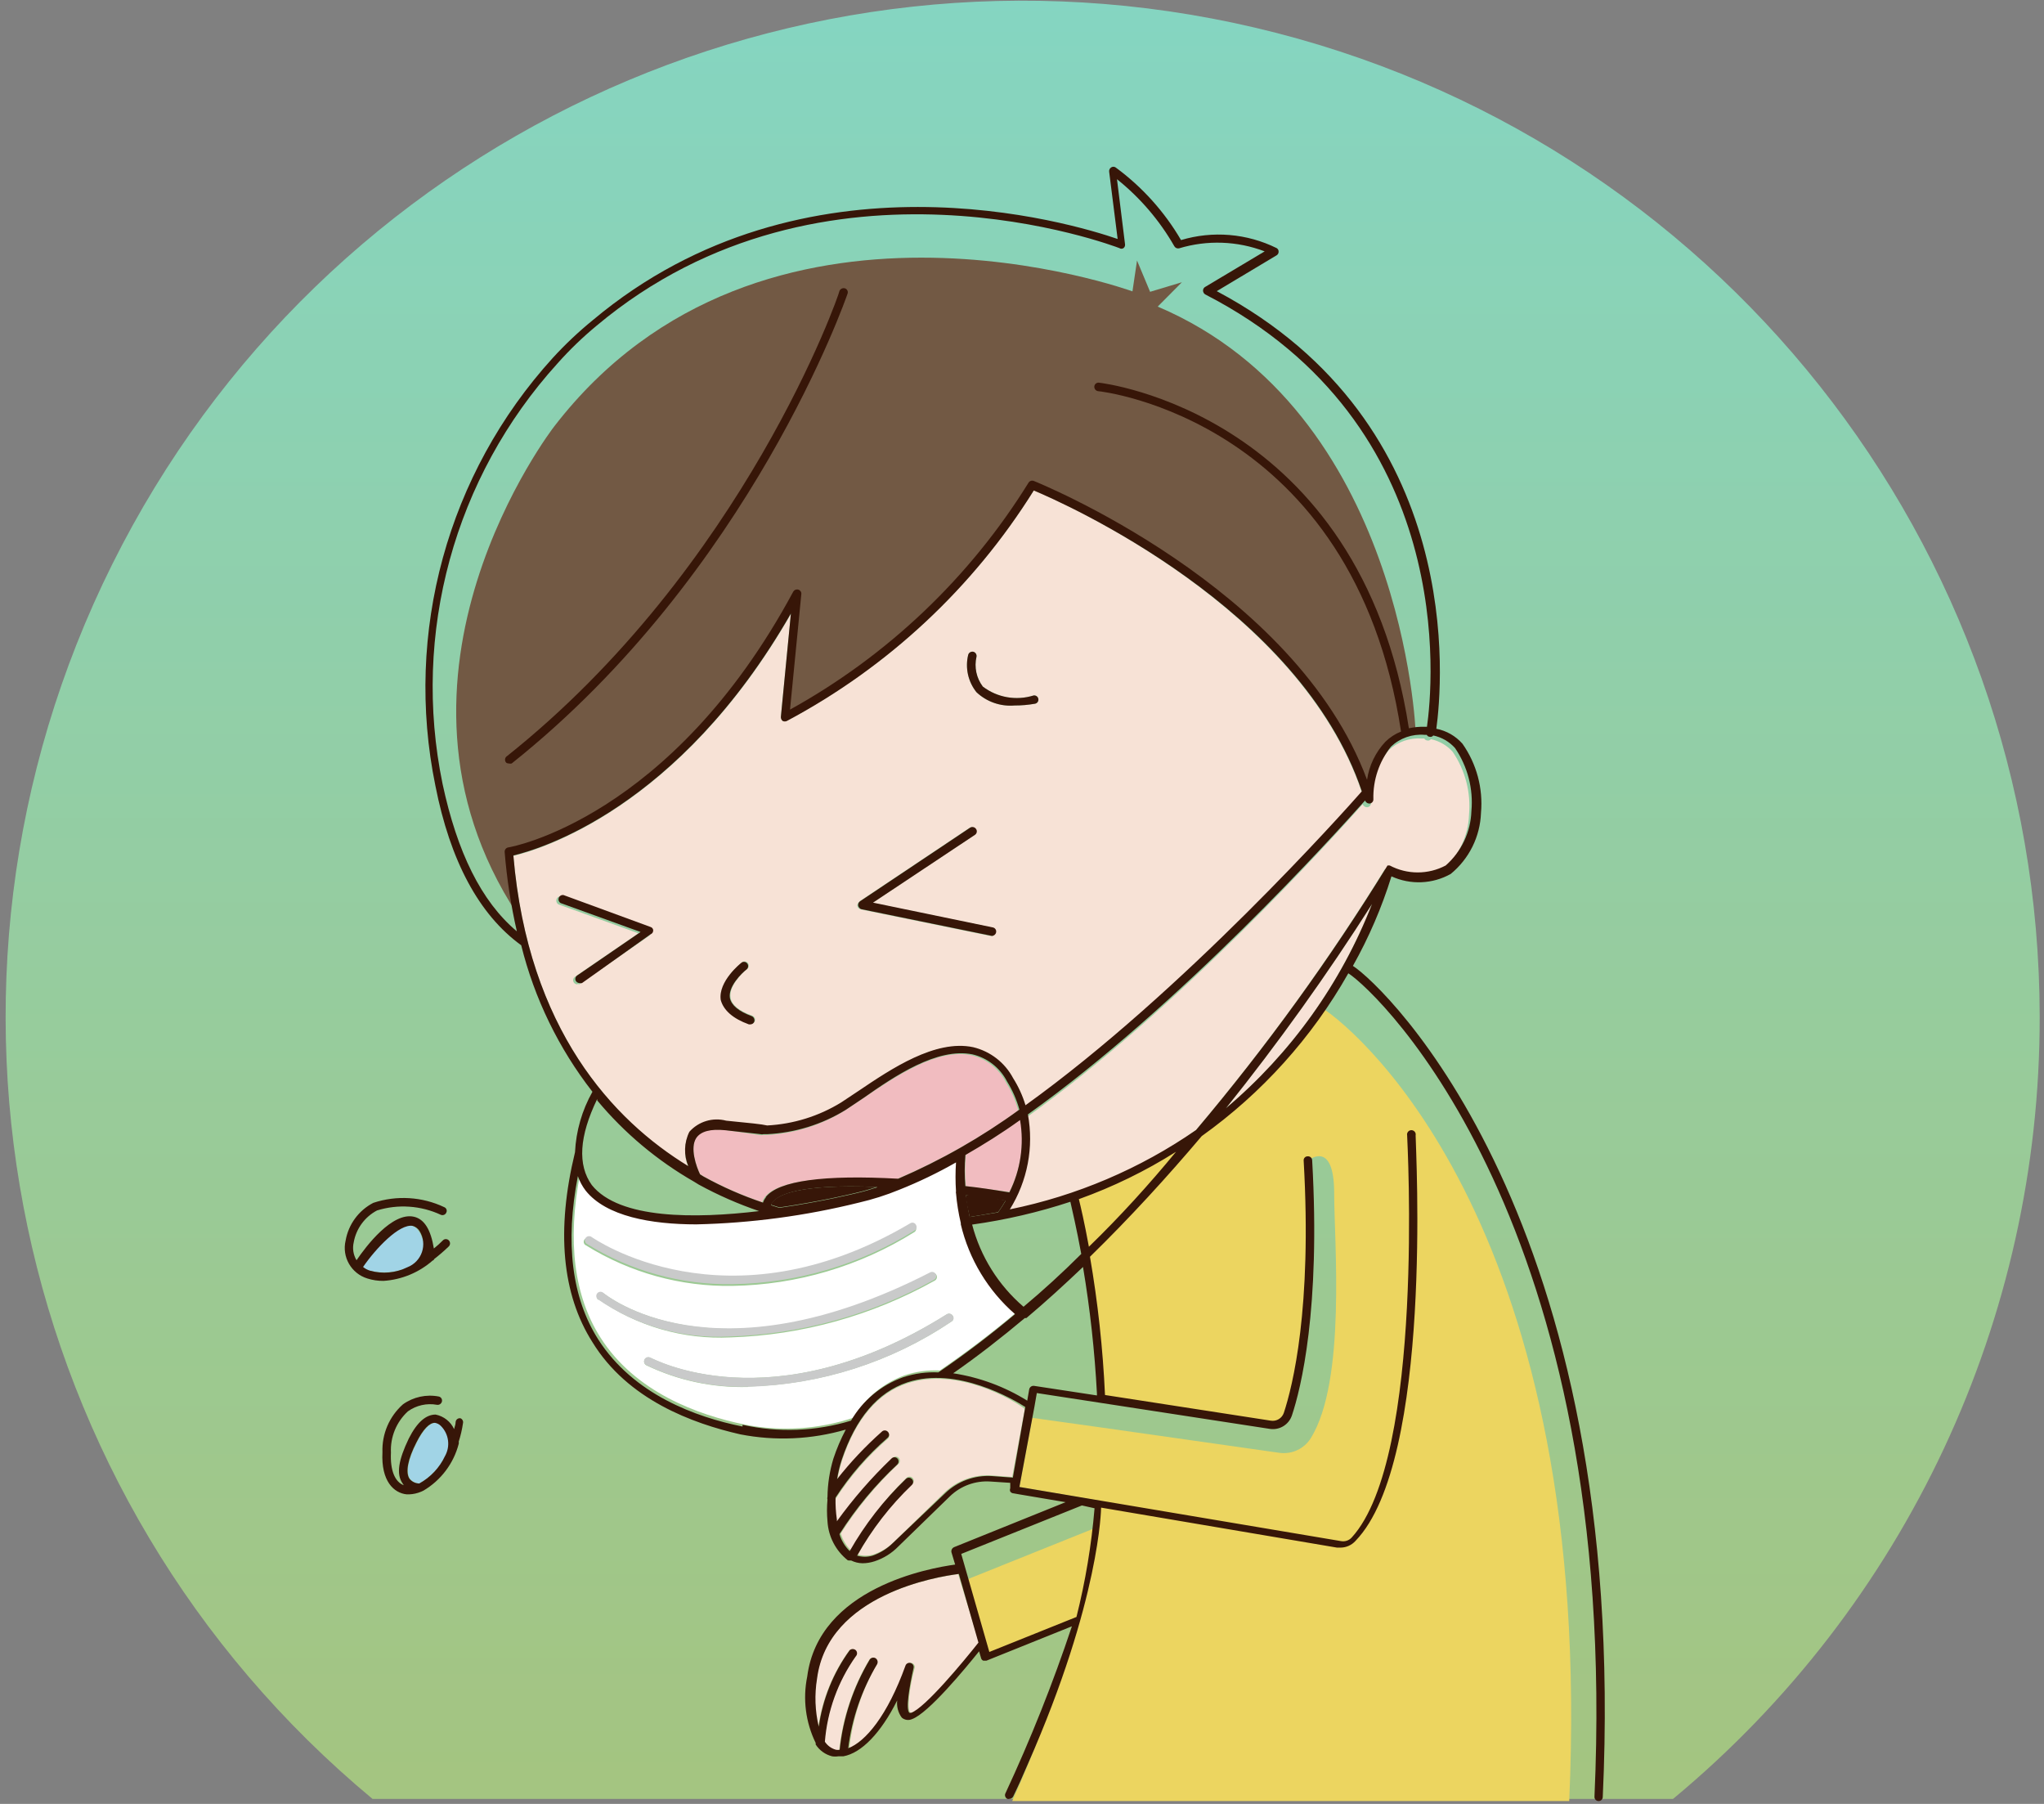 <?xml version="1.0" encoding="UTF-8"?>
<svg width="238px" height="210px" viewBox="0 0 238 210" version="1.1" xmlns="http://www.w3.org/2000/svg" xmlns:xlink="http://www.w3.org/1999/xlink">
    <rect x="0" y="0" width="238" height="210" fill="#808080" stroke="none"/>
    <!-- Generator: Sketch 63 (92445) - https://sketch.com -->
    <title>peopel-1</title>
    <desc>Created with Sketch.</desc>
    <defs>
        <linearGradient x1="50%" y1="0%" x2="50%" y2="100%" id="linearGradient-1">
            <stop stop-color="#85EFD8" offset="0%"></stop>
            <stop stop-color="#AFD981" offset="100%"></stop>
        </linearGradient>
    </defs>
    <g id="Page-1" stroke="none" stroke-width="1" fill="none" fill-rule="evenodd">
        <g id="Desktop-HD" transform="translate(-327, -5788)">
            <g id="peopel-1" transform="translate(327, 5788)">
                <g id="_群組_" fill="url(#linearGradient-1)" fill-rule="nonzero" opacity="0.77">
                    <path d="M237.497,118.334 C237.454,63.437 199.635,15.777 146.154,3.225 C92.674,-9.327 37.577,16.526 13.083,65.664 C-11.411,114.802 1.131,174.322 43.375,209.418 L194.808,209.418 C221.91,186.931 237.562,153.535 237.497,118.334 Z" id="_路徑_"></path>
                </g>
                <g id="_群組_2" transform="translate(40, 19)">
                    <g id="_群組_3" transform="translate(77.305, 98.031)" fill="#ECD560" fill-rule="nonzero">
                        <path d="M65.412,92.64 C68.404,26.364 41.037,3.158 36.699,0.349 C29.72,10.663 19.504,18.372 7.657,22.264 L7.657,22.264 C9.557,29.976 10.654,37.862 10.929,45.799 L10.929,45.799 L30.637,48.836 C31.536,48.993 32.414,48.463 32.692,47.596 C33.782,44.306 36.014,35.271 35.025,18.063 C35.025,18.063 38.044,15.533 38.044,21.885 C38.044,27.528 39.464,43.698 35.33,50.379 C34.56,51.623 33.129,52.298 31.677,52.1 L10.853,49.139 L10.853,49.139 L2.889,48.026 L1.392,56.073 L10.701,57.667 L10.701,58.148 C8.96,70.064 5.545,81.676 0.555,92.64" id="_路徑_2"></path>
                    </g>
                    <path d="M124.834,66.216 C124.834,66.216 123.439,28.864 94.803,16.692 L97.619,13.857 L93.915,14.971 L92.394,11.327 L91.861,14.92 C91.861,14.92 48.742,-0.795 24.519,30.661 C24.519,30.661 2.021,59.661 20.233,87.422 L20.233,87.422 C19.767,85.031 19.445,82.614 19.269,80.185 C19.269,80.185 38.266,77.123 52.8,50.096 L51.43,64.469 C63.261,58.188 73.185,48.854 80.168,37.443 C80.168,37.443 112.33,50.096 119.457,74.162 C119.457,74.162 119.204,66.823 124.86,66.216" id="_路徑_3" fill="#725944" fill-rule="nonzero"></path>
                    <path d="M87.752,158.785 C87.351,162.463 86.69,166.108 85.774,169.692 L74.918,174.07 L72.381,164.96 L87.752,158.785 Z" id="_路徑_4" fill="#ECD560" fill-rule="nonzero"></path>
                    <g id="_群組_4" transform="translate(0, 14.52)" fill-rule="nonzero">
                        <path d="M72.483,105.622 C72.483,106.432 72.711,107.267 72.914,108.153 L76.211,107.596 C76.535,107.16 76.832,106.703 77.099,106.23 C75.476,105.926 73.928,105.622 72.483,105.622 Z" id="_路徑_5" fill="#371608"></path>
                        <path d="M78.57,95.753 C78.246,94.594 77.759,93.486 77.124,92.463 C76.31,90.885 74.847,89.74 73.117,89.325 C69.135,88.465 64.163,91.856 60.435,94.387 L58.355,95.778 C55.599,97.476 52.458,98.451 49.224,98.613 L48.767,98.613 C48.66,98.647 48.545,98.647 48.437,98.613 L44.455,98.031 C42.731,97.853 41.615,98.031 41.082,98.916 C40.296,100.08 41.082,102.282 41.513,103.168 L41.919,103.421 C44.097,104.628 46.381,105.636 48.742,106.432 C48.812,106.211 48.924,106.005 49.072,105.825 C50.568,103.927 55.869,103.294 64.29,103.8 C69.338,101.663 74.129,98.963 78.57,95.753 L78.57,95.753 Z" id="_路徑_6" fill="#F1BCC0"></path>
                        <path d="M78.824,96.816 C76.693,98.309 74.563,99.676 72.457,100.89 C72.352,102.111 72.352,103.339 72.457,104.56 L77.53,105.243 C78.849,102.643 79.303,99.691 78.824,96.816 L78.824,96.816 Z" id="_路徑_7" fill="#F1BCC0"></path>
                        <path d="M49.985,106.382 C49.885,106.478 49.815,106.601 49.782,106.736 L50.746,107.04 C55.818,106.306 59.674,105.344 59.775,105.319 C60.536,105.142 61.323,104.914 62.109,104.661 C52.927,104.281 50.568,105.622 49.985,106.382 Z" id="_路徑_8" fill="#371608"></path>
                        <path d="M55.083,161.929 C54.781,163.788 54.85,165.688 55.286,167.521 C55.741,164.303 56.977,161.246 58.888,158.613 C59.09,158.433 59.396,158.433 59.598,158.613 C59.791,158.81 59.791,159.125 59.598,159.322 C57.522,162.253 56.278,165.689 55.996,169.267 C56.298,169.726 56.758,170.059 57.29,170.204 C57.432,170.23 57.578,170.23 57.721,170.204 C58.113,166.492 59.307,162.909 61.221,159.702 C61.372,159.476 61.674,159.409 61.906,159.55 C62.13,159.7 62.206,159.993 62.083,160.233 C60.36,163.237 59.272,166.561 58.888,170.001 C60.891,169.242 63.453,166.231 65.558,160.385 C65.643,160.134 65.915,159.998 66.167,160.081 C66.416,160.155 66.562,160.412 66.497,160.663 C65.913,162.84 65.558,165.471 66.015,165.876 C66.015,165.876 66.192,165.876 66.218,165.876 C67.841,165.294 72.254,159.98 74.005,157.728 L71.57,149.731 C69.16,150.035 56.351,152.084 55.083,161.929 Z" id="_路徑_9" fill="#F7E2D6"></path>
                        <path d="M10.696,132.118 C10.061,132.118 9.301,132.877 8.54,134.395 C7.525,136.369 7.246,137.888 7.728,138.622 C8.004,138.97 8.424,139.175 8.869,139.178 C10.679,138.094 11.997,136.352 12.547,134.32 C12.217,133.611 11.482,132.194 10.696,132.118 Z" id="_路徑_10" fill="#A1D4E6"></path>
                        <path d="M40.143,102.333 C39.602,101.045 39.648,99.585 40.27,98.334 C41.339,97.129 42.998,96.63 44.557,97.044 C47.372,97.322 48.691,97.449 49.325,97.6 C52.38,97.443 55.346,96.521 57.949,94.918 L60.004,93.551 C63.757,91.021 68.906,87.427 73.32,88.49 C75.311,88.97 77.001,90.278 77.961,92.084 C78.584,93.069 79.07,94.133 79.407,95.247 C97.796,82.037 116.54,61.008 118.569,58.705 C111.366,37.296 83.947,25.048 80.371,23.555 C73.315,34.856 63.404,44.107 51.633,50.379 C51.476,50.47 51.283,50.47 51.126,50.379 C50.993,50.265 50.919,50.098 50.923,49.924 L52.09,37.954 C39.002,60.729 22.667,65.436 19.776,66.12 C21.501,86.339 31.418,96.917 40.143,102.333 Z M72.736,42.711 C72.811,42.449 73.08,42.292 73.345,42.357 C73.596,42.431 73.75,42.683 73.7,42.939 C73.421,44.147 73.69,45.415 74.436,46.406 C76.12,47.69 78.324,48.077 80.346,47.444 C80.474,47.422 80.605,47.453 80.71,47.529 C80.815,47.605 80.885,47.72 80.904,47.849 C80.926,47.976 80.895,48.108 80.818,48.212 C80.742,48.317 80.626,48.387 80.498,48.405 C79.719,48.542 78.93,48.61 78.139,48.608 C76.507,48.747 74.892,48.185 73.7,47.064 C72.721,45.84 72.365,44.233 72.736,42.711 Z M60.054,71.434 L72.889,62.855 C73.121,62.715 73.423,62.782 73.573,63.007 C73.65,63.113 73.68,63.247 73.656,63.376 C73.632,63.505 73.557,63.618 73.447,63.69 L61.576,71.586 L75.526,74.471 C75.656,74.495 75.769,74.571 75.841,74.681 C75.913,74.79 75.937,74.925 75.907,75.053 C75.86,75.283 75.66,75.451 75.425,75.458 L75.425,75.458 L60.206,72.345 C60.025,72.288 59.883,72.146 59.826,71.965 C59.8,71.748 59.911,71.537 60.105,71.434 L60.054,71.434 Z M46.358,78.545 C46.448,78.454 46.571,78.402 46.7,78.402 C46.829,78.402 46.952,78.454 47.042,78.545 C47.236,78.742 47.236,79.057 47.042,79.253 C46.408,79.734 44.836,81.303 45.064,82.619 C45.191,83.454 46.028,84.163 47.6,84.72 C47.847,84.824 47.977,85.095 47.905,85.352 C47.839,85.548 47.656,85.681 47.448,85.681 L47.271,85.681 C45.394,84.998 44.329,84.036 44.126,82.796 C43.669,80.671 46.205,78.646 46.408,78.545 L46.358,78.545 Z M27.233,81.076 C27.074,81.072 26.925,80.998 26.827,80.873 C26.75,80.767 26.72,80.633 26.744,80.504 C26.768,80.375 26.844,80.262 26.954,80.19 L34.335,75.129 L25.026,71.763 C24.819,71.64 24.727,71.387 24.807,71.16 C24.887,70.932 25.117,70.793 25.356,70.827 L35.502,74.547 C35.672,74.598 35.793,74.749 35.806,74.926 C35.839,75.112 35.76,75.3 35.603,75.407 L27.436,81.076 C27.381,81.059 27.33,81.033 27.284,81 L27.233,81.076 Z" id="_複合路徑_" fill="#F7E2D6"></path>
                        <path d="M7.982,109.191 C6.434,108.811 3.695,111.721 2.199,113.973 C2.437,114.17 2.713,114.317 3.01,114.404 C5.371,114.963 7.855,114.307 9.63,112.658 C9.377,110.684 8.793,109.393 7.982,109.191 Z" id="_路徑_11" fill="#A1D4E6"></path>
                        <path d="M65.66,127.512 C62.21,128.651 59.648,131.662 58.051,136.471 C57.805,137.223 57.618,137.992 57.493,138.773 C59.059,136.784 60.799,134.938 62.692,133.257 C62.783,133.157 62.912,133.101 63.047,133.101 C63.182,133.101 63.311,133.157 63.402,133.257 C63.494,133.347 63.545,133.47 63.545,133.598 C63.545,133.727 63.494,133.85 63.402,133.94 C61.017,136.004 58.942,138.398 57.239,141.051 C57.219,141.897 57.27,142.744 57.391,143.582 C57.403,143.657 57.403,143.734 57.391,143.809 C59.336,141.07 61.535,138.519 63.96,136.192 C64.051,136.101 64.174,136.05 64.303,136.05 C64.431,136.05 64.555,136.101 64.645,136.192 C64.823,136.386 64.823,136.682 64.645,136.875 C62.058,139.285 59.79,142.015 57.898,144.999 C58.122,145.747 58.532,146.426 59.09,146.973 C60.825,143.858 63.004,141.011 65.558,138.52 C65.649,138.429 65.772,138.378 65.901,138.378 C66.029,138.378 66.153,138.429 66.243,138.52 C66.343,138.611 66.399,138.74 66.399,138.875 C66.399,139.009 66.343,139.138 66.243,139.229 C63.723,141.639 61.577,144.411 59.877,147.453 C60.464,147.627 61.09,147.627 61.678,147.453 C62.525,147.173 63.304,146.716 63.96,146.112 L69.972,140.241 C71.434,138.834 73.423,138.108 75.45,138.242 L77.86,138.419 L79.331,130.498 C78.063,129.511 71.57,125.589 65.66,127.512 Z" id="_路徑_12" fill="#F7E2D6"></path>
                        <path d="M86.788,111.62 C90.364,108.153 93.814,104.357 96.934,100.561 C93.332,102.781 89.496,104.597 85.495,105.977 C85.774,106.888 86.23,108.836 86.788,111.62 Z" id="_路徑_13" fill="#ECD560"></path>
                        <path d="M121.283,67.663 L121.283,67.663 L121.283,67.663 L121.283,67.663 L121.283,67.663 L121.537,67.663 C123.575,68.743 126.018,68.743 128.056,67.663 C129.884,66.055 130.966,63.767 131.049,61.337 C131.286,58.745 130.613,56.151 129.146,53.998 C128.481,53.25 127.591,52.735 126.61,52.53 C126.511,52.665 126.34,52.725 126.179,52.682 C126.036,52.669 125.911,52.583 125.849,52.454 L125.595,52.454 C124.158,52.335 122.737,52.832 121.689,53.821 C120.306,55.559 119.579,57.726 119.635,59.945 C119.651,60.193 119.475,60.412 119.229,60.451 C118.983,60.476 118.752,60.33 118.671,60.097 C115.145,64.045 97.213,83.986 79.407,96.639 C80.113,100.458 79.362,104.402 77.302,107.698 C85.213,106.018 92.691,102.727 99.267,98.031 C107.332,88.459 114.682,78.309 121.258,67.663 L121.283,67.663 Z" id="_路徑_14" fill="#F7E2D6"></path>
                        <path d="M102.742,95.5 C110.314,89.11 116.165,80.933 119.762,71.712 C114.526,79.944 108.844,87.885 102.742,95.5 L102.742,95.5 Z" id="_路徑_15" fill="#F7E2D6"></path>
                        <path d="M65.355,126.576 C66.671,126.144 68.055,125.955 69.439,126.019 C72.528,123.911 75.508,121.647 78.367,119.237 C75.22,116.496 73.012,112.842 72.052,108.786 L72.052,108.634 C71.806,107.492 71.645,106.333 71.57,105.167 C71.545,105.093 71.545,105.013 71.57,104.939 L71.57,104.939 C71.495,103.819 71.495,102.694 71.57,101.573 C69.441,102.79 67.228,103.855 64.95,104.762 L64.95,104.762 C63.428,105.385 61.859,105.885 60.257,106.255 C54.063,107.793 47.717,108.642 41.336,108.786 C35.933,108.786 30.835,107.849 28.451,104.863 C28.058,104.35 27.75,103.778 27.537,103.168 C26.041,110.937 26.827,117.339 29.922,122.198 C33.98,128.575 41.285,131.207 46.713,132.32 C50.939,133.157 55.31,132.878 59.395,131.511 C60.751,129.228 62.857,127.485 65.355,126.576 L65.355,126.576 Z M28.146,110.684 C28.233,110.586 28.358,110.529 28.489,110.529 C28.62,110.529 28.744,110.586 28.831,110.684 C28.983,110.684 44.531,121.768 65.939,109.089 C66.048,109.018 66.182,108.996 66.308,109.03 C66.434,109.064 66.54,109.15 66.598,109.267 C66.672,109.372 66.697,109.504 66.668,109.629 C66.639,109.755 66.559,109.862 66.446,109.924 C60.098,113.893 52.783,116.054 45.292,116.175 C39.275,116.279 33.355,114.645 28.248,111.468 C28.096,111.406 27.99,111.267 27.969,111.105 C27.948,110.943 28.015,110.782 28.146,110.684 L28.146,110.684 Z M29.668,117.82 C29.465,117.638 29.448,117.327 29.63,117.124 C29.812,116.921 30.124,116.904 30.327,117.086 C30.454,117.086 43.01,127.715 68.374,114.707 C68.488,114.645 68.622,114.632 68.746,114.67 C68.87,114.708 68.974,114.794 69.033,114.91 C69.095,115.024 69.109,115.158 69.071,115.281 C69.033,115.405 68.946,115.509 68.83,115.568 C61.546,119.642 53.385,121.907 45.039,122.173 C39.561,122.437 34.152,120.869 29.668,117.719 L29.668,117.82 Z M47.093,127.942 C42.999,128.055 38.937,127.187 35.248,125.412 C35.01,125.279 34.925,124.979 35.058,124.741 C35.191,124.504 35.492,124.419 35.73,124.551 C35.882,124.551 49.756,132.346 70.251,119.49 C70.489,119.354 70.793,119.433 70.936,119.667 C71.009,119.773 71.035,119.905 71.006,120.03 C70.977,120.155 70.896,120.263 70.783,120.325 C63.771,125.049 55.551,127.674 47.093,127.892 L47.093,127.942 Z" id="_複合路徑_2" fill="#FFFFFF"></path>
                        <path d="M19.269,55.365 C19.369,55.386 19.473,55.386 19.573,55.365 C47.474,33.146 58.583,0.982 58.685,0.678 C58.733,0.554 58.728,0.416 58.67,0.296 C58.612,0.176 58.507,0.085 58.38,0.045 C58.122,-0.027 57.851,0.103 57.746,0.349 C57.746,0.678 46.637,32.564 18.939,54.58 C18.762,54.773 18.762,55.07 18.939,55.263 C19.035,55.333 19.151,55.368 19.269,55.365 Z" id="_路徑_16" fill="#371608"></path>
                        <path d="M66.497,109.722 C66.609,109.659 66.69,109.552 66.719,109.427 C66.748,109.301 66.723,109.17 66.649,109.064 C66.591,108.948 66.485,108.861 66.359,108.828 C66.233,108.794 66.099,108.815 65.99,108.887 C44.582,121.54 29.034,110.582 28.882,110.481 C28.741,110.377 28.556,110.356 28.395,110.425 C28.235,110.495 28.124,110.644 28.104,110.818 C28.084,110.991 28.158,111.162 28.298,111.266 C33.406,114.442 39.325,116.077 45.343,115.973 C52.834,115.852 60.149,113.691 66.497,109.722 L66.497,109.722 Z" id="_路徑_17" fill="#C9CACA"></path>
                        <path d="M68.754,115.467 C68.87,115.407 68.956,115.304 68.995,115.18 C69.033,115.056 69.019,114.922 68.957,114.809 C68.898,114.693 68.794,114.607 68.67,114.569 C68.546,114.531 68.412,114.544 68.298,114.606 C42.933,127.613 30.454,117.137 30.251,116.985 C30.048,116.803 29.736,116.82 29.554,117.023 C29.372,117.225 29.389,117.537 29.592,117.719 C34.046,120.801 39.396,122.331 44.81,122.071 C53.209,121.83 61.424,119.564 68.754,115.467 L68.754,115.467 Z" id="_路徑_18" fill="#C9CACA"></path>
                        <path d="M70.936,119.642 C70.793,119.408 70.489,119.329 70.251,119.465 C49.756,132.346 35.882,124.526 35.73,124.526 C35.492,124.393 35.191,124.478 35.058,124.716 C34.925,124.953 35.01,125.254 35.248,125.387 C38.937,127.162 42.999,128.029 47.093,127.917 C55.554,127.692 63.774,125.058 70.783,120.325 C70.904,120.263 70.99,120.151 71.02,120.019 C71.049,119.887 71.018,119.749 70.936,119.642 L70.936,119.642 Z" id="_路徑_19" fill="#C9CACA"></path>
                        <path d="M36.06,74.774 C36.047,74.597 35.926,74.446 35.755,74.395 L25.61,70.675 C25.37,70.641 25.141,70.781 25.06,71.008 C24.98,71.236 25.072,71.488 25.28,71.611 L34.589,74.977 L27.208,80.038 C27.098,80.11 27.022,80.224 26.998,80.353 C26.974,80.482 27.004,80.615 27.081,80.721 C27.179,80.846 27.328,80.92 27.487,80.924 C27.578,80.95 27.675,80.95 27.766,80.924 L35.73,75.255 C35.936,75.187 36.071,74.99 36.06,74.774 L36.06,74.774 Z" id="_路徑_20" fill="#371608"></path>
                        <path d="M60.283,72.32 L75.501,75.432 L75.501,75.432 C75.736,75.425 75.936,75.258 75.983,75.027 C76.013,74.9 75.989,74.765 75.917,74.655 C75.846,74.545 75.732,74.47 75.603,74.445 L61.652,71.56 L73.523,63.665 C73.633,63.593 73.708,63.479 73.732,63.35 C73.756,63.221 73.726,63.088 73.649,62.982 C73.499,62.756 73.197,62.689 72.965,62.83 L60.13,71.409 C59.975,71.527 59.897,71.722 59.927,71.915 C59.972,72.099 60.105,72.251 60.283,72.32 Z" id="_路徑_21" fill="#371608"></path>
                        <path d="M78.139,48.608 C78.93,48.61 79.719,48.542 80.498,48.405 C80.626,48.387 80.742,48.317 80.818,48.212 C80.895,48.108 80.926,47.976 80.904,47.849 C80.885,47.72 80.815,47.605 80.71,47.529 C80.605,47.453 80.474,47.422 80.346,47.444 C78.324,48.077 76.12,47.69 74.436,46.406 C73.69,45.415 73.421,44.147 73.7,42.939 C73.75,42.683 73.596,42.431 73.345,42.357 C73.08,42.292 72.811,42.449 72.736,42.711 C72.365,44.233 72.721,45.84 73.7,47.064 C74.892,48.185 76.507,48.747 78.139,48.608 L78.139,48.608 Z" id="_路徑_22" fill="#371608"></path>
                        <path d="M47.195,85.732 L47.372,85.732 C47.579,85.732 47.763,85.599 47.829,85.403 C47.901,85.146 47.771,84.875 47.524,84.77 C46.003,84.213 45.166,83.505 44.988,82.67 C44.76,81.354 46.332,79.785 46.966,79.304 C47.16,79.107 47.16,78.792 46.966,78.596 C46.876,78.504 46.753,78.453 46.624,78.453 C46.495,78.453 46.372,78.504 46.282,78.596 C46.282,78.596 43.593,80.721 43.923,82.898 C44.252,84.087 45.318,85.049 47.195,85.732 Z" id="_路徑_23" fill="#371608"></path>
                        <path d="M10.391,113.214 C10.391,113.214 10.518,113.214 10.543,113.062 C11.145,112.596 11.72,112.098 12.268,111.569 C12.446,111.376 12.446,111.08 12.268,110.886 C12.177,110.787 12.048,110.73 11.913,110.73 C11.778,110.73 11.649,110.787 11.558,110.886 C11.231,111.219 10.883,111.532 10.518,111.822 C10.163,109.621 9.402,108.406 8.21,108.128 C5.673,107.546 2.63,111.544 1.514,113.189 C1.139,112.566 1.021,111.822 1.184,111.114 C1.465,109.523 2.467,108.15 3.898,107.394 C6.352,106.636 9.001,106.817 11.33,107.9 C11.447,107.951 11.58,107.952 11.699,107.905 C11.818,107.857 11.914,107.765 11.964,107.647 C12.024,107.534 12.033,107.401 11.989,107.28 C11.946,107.16 11.854,107.063 11.736,107.014 C9.148,105.788 6.185,105.607 3.467,106.508 C1.768,107.387 0.577,109.006 0.246,110.886 C-0.216,112.799 0.896,114.74 2.782,115.315 C3.389,115.507 4.022,115.601 4.659,115.593 C6.78,115.453 8.796,114.616 10.391,113.214 L10.391,113.214 Z M3.086,114.404 C2.789,114.317 2.513,114.17 2.275,113.973 C3.771,111.797 6.511,108.912 8.058,109.191 C8.4,109.288 8.692,109.515 8.869,109.823 C9.309,110.551 9.405,111.435 9.131,112.24 C8.858,113.045 8.242,113.688 7.449,113.999 C6.096,114.669 4.541,114.814 3.086,114.404 Z" id="_複合路徑_3" fill="#371608"></path>
                        <path d="M13.612,131.587 C13.481,131.565 13.345,131.599 13.24,131.68 C13.134,131.762 13.067,131.884 13.054,132.017 C13.054,132.32 12.928,132.573 12.877,132.852 C12.472,131.974 11.671,131.344 10.721,131.156 C9.63,131.156 8.59,131.991 7.601,133.94 C6.384,136.471 6.13,138.09 6.866,139.153 C6.91,139.233 6.961,139.309 7.018,139.381 C5.978,139.001 5.42,137.635 5.521,135.585 C5.433,133.769 6.157,132.007 7.5,130.777 C8.475,130.079 9.692,129.805 10.873,130.018 C11.138,130.065 11.394,129.899 11.457,129.638 C11.487,129.514 11.467,129.383 11.4,129.273 C11.334,129.164 11.226,129.086 11.101,129.056 C9.64,128.771 8.126,129.101 6.916,129.967 C5.33,131.376 4.456,133.417 4.532,135.534 C4.355,138.925 5.876,140.292 7.348,140.444 L7.652,140.444 C8.123,140.425 8.587,140.322 9.022,140.14 L9.022,140.14 L9.301,140.013 C11.337,138.813 12.814,136.857 13.41,134.573 C13.434,134.49 13.434,134.402 13.41,134.32 C13.64,133.601 13.81,132.865 13.917,132.118 C13.956,131.891 13.828,131.668 13.612,131.587 Z M8.819,139.178 C8.373,139.175 7.954,138.97 7.677,138.622 C7.195,137.888 7.474,136.369 8.489,134.395 C9.25,132.877 10.011,132.093 10.645,132.118 C10.917,132.162 11.167,132.296 11.355,132.498 C12.268,133.431 12.454,134.854 11.812,135.99 C11.178,137.343 10.13,138.459 8.819,139.178 L8.819,139.178 Z" id="_複合路徑_4" fill="#371608"></path>
                    </g>
                    <g id="_群組_5" transform="translate(10.146, 1.867)">
                        <path d="M39.839,119.035 C39.739,119.131 39.669,119.254 39.636,119.389 L40.6,119.693 C45.673,118.959 49.528,117.997 49.63,117.972 C50.391,117.795 51.177,117.567 51.963,117.314 C42.781,116.934 40.422,118.275 39.839,119.035 Z" id="_路徑_24"></path>
                        <path d="M44.937,174.582 C44.636,176.441 44.705,178.341 45.14,180.174 C45.595,176.957 46.832,173.899 48.742,171.266 C48.944,171.086 49.25,171.086 49.452,171.266 C49.645,171.463 49.645,171.778 49.452,171.975 C47.376,174.906 46.132,178.342 45.85,181.92 C46.153,182.379 46.613,182.712 47.144,182.857 C47.286,182.883 47.433,182.883 47.575,182.857 C47.967,179.145 49.161,175.562 51.075,172.355 C51.226,172.129 51.528,172.062 51.76,172.203 C51.984,172.353 52.061,172.646 51.938,172.886 C50.214,175.89 49.126,179.214 48.742,182.654 C50.746,181.895 53.307,178.884 55.413,173.038 C55.497,172.787 55.769,172.651 56.021,172.734 C56.271,172.808 56.417,173.065 56.351,173.316 C55.768,175.493 55.413,178.124 55.869,178.529 C55.869,178.529 56.047,178.529 56.072,178.529 C57.695,177.947 62.109,172.633 63.859,170.381 L61.424,162.384 C59.014,162.688 46.205,164.738 44.937,174.582 Z" id="_路徑_25"></path>
                        <path d="M68.678,109.469 C66.548,110.962 64.417,112.329 62.312,113.543 C62.206,114.764 62.206,115.992 62.312,117.213 C63.91,117.39 65.634,117.643 67.385,117.896 C68.704,115.296 69.157,112.344 68.678,109.469 L68.678,109.469 Z" id="_路徑_26"></path>
                        <path d="M68.424,108.406 C68.1,107.247 67.613,106.14 66.979,105.116 C66.164,103.538 64.701,102.393 62.971,101.978 C58.989,101.118 54.018,104.509 50.289,107.04 L48.209,108.431 C45.454,110.129 42.313,111.104 39.078,111.266 L38.622,111.266 C38.514,111.3 38.399,111.3 38.292,111.266 L34.31,110.684 C32.585,110.507 31.469,110.684 30.936,111.569 C30.15,112.733 30.936,114.935 31.367,115.821 L31.773,116.074 C33.952,117.281 36.235,118.289 38.596,119.085 C38.666,118.864 38.778,118.658 38.926,118.478 C40.422,116.58 45.724,115.947 54.144,116.453 C59.193,114.316 63.983,111.616 68.424,108.406 L68.424,108.406 Z" id="_路徑_27"></path>
                        <path d="M62.337,118.275 C62.337,119.085 62.565,119.92 62.768,120.806 L66.066,120.249 C66.39,119.813 66.686,119.356 66.953,118.883 C65.33,118.579 63.783,118.275 62.337,118.275 Z" id="_路徑_28"></path>
                        <polygon id="_路徑_29" points="74.943 170.254 74.943 169.875 74.74 170.533"></polygon>
                        <path d="M29.998,114.986 C29.456,113.698 29.502,112.238 30.125,110.987 C31.193,109.782 32.853,109.283 34.411,109.697 C37.227,109.975 38.545,110.102 39.18,110.253 C42.234,110.096 45.2,109.174 47.803,107.571 L49.858,106.204 C53.612,103.674 58.761,100.08 63.174,101.143 C65.166,101.623 66.856,102.931 67.816,104.737 C68.438,105.722 68.924,106.786 69.261,107.9 C87.651,94.69 106.395,73.661 108.424,71.358 C101.22,49.949 73.802,37.701 70.225,36.208 C63.169,47.509 53.259,56.76 41.488,63.032 C41.329,63.118 41.139,63.118 40.98,63.032 C40.848,62.918 40.773,62.751 40.778,62.577 L41.944,50.607 C28.856,73.382 12.522,78.089 9.63,78.773 C11.355,98.992 21.272,109.57 29.998,114.986 Z" id="_路徑_30"></path>
                        <path d="M65.102,171.545 L75.247,167.471 C76.292,163.317 76.996,159.085 77.353,154.818 L75.932,154.59 L61.881,160.233 L65.102,171.545 Z" id="_路徑_31"></path>
                        <path d="M9.022,77.786 C9.224,77.786 27.994,74.395 42.223,47.95 C42.342,47.749 42.583,47.655 42.807,47.722 C43.032,47.783 43.182,47.996 43.162,48.228 L41.843,61.691 C53.21,55.418 62.773,46.339 69.617,35.322 C69.746,35.119 70,35.034 70.225,35.12 C70.53,35.246 100.662,47.342 109.033,69.916 C109.272,68.257 110.016,66.711 111.163,65.487 C111.685,64.971 112.306,64.567 112.989,64.298 C107.46,27.983 78.012,24.643 77.708,24.643 C77.437,24.604 77.246,24.357 77.277,24.086 C77.289,23.958 77.353,23.841 77.453,23.76 C77.553,23.679 77.681,23.642 77.809,23.656 C78.114,23.656 108.246,27.022 113.928,63.969 C114.535,63.831 115.157,63.771 115.779,63.791 L116.033,63.791 C116.718,59.059 119.762,28.565 90.212,13.508 C90.061,13.416 89.966,13.255 89.959,13.078 C89.951,12.904 90.038,12.739 90.187,12.648 L97.137,8.498 C93.945,7.279 90.439,7.155 87.169,8.143 C86.947,8.193 86.719,8.09 86.611,7.89 C84.899,4.896 82.636,2.252 79.94,0.096 L80.878,7.688 C80.897,7.852 80.83,8.015 80.701,8.118 C80.555,8.216 80.364,8.216 80.219,8.118 C79.864,7.991 45.85,-5.092 19.345,17.152 C17.725,18.461 16.207,19.891 14.805,21.429 C2.772,34.688 -2.202,52.877 1.412,70.396 C2.985,78.317 5.902,84.062 10.061,87.604 C9.366,84.564 8.892,81.477 8.641,78.368 C8.593,78.104 8.76,77.849 9.022,77.786 Z" id="_路徑_32"></path>
                        <path d="M69.033,131.258 C71.316,129.351 73.556,127.301 75.755,125.108 C75.197,122.071 74.689,120.047 74.487,119.035 C70.745,120.265 66.899,121.154 62.997,121.692 C63.984,125.42 66.09,128.758 69.033,131.258 Z" id="_路徑_33"></path>
                        <path d="M38.317,119.996 C35.891,119.17 33.54,118.137 31.291,116.909 L30.759,116.58 L30.759,116.58 C26.461,114.121 22.639,110.916 19.472,107.116 C17.366,111.468 17.163,114.707 18.914,117.01 C22.033,120.958 30.987,120.806 38.317,119.996 Z" id="_路徑_34"></path>
                        <path d="M111.138,80.316 L111.138,80.316 L111.138,80.316 L111.138,80.316 L111.138,80.316 L111.391,80.316 C113.429,81.396 115.872,81.396 117.91,80.316 C119.738,78.708 120.821,76.42 120.903,73.99 C121.14,71.398 120.468,68.804 119.001,66.651 C118.335,65.903 117.446,65.388 116.464,65.183 C116.365,65.318 116.194,65.378 116.033,65.335 C115.891,65.322 115.765,65.236 115.703,65.107 L115.45,65.107 C114.012,64.988 112.592,65.485 111.544,66.474 C110.16,68.212 109.433,70.379 109.489,72.598 C109.505,72.846 109.329,73.065 109.083,73.104 C108.837,73.129 108.606,72.983 108.525,72.75 C105,76.698 87.067,96.639 69.261,109.292 C69.967,113.111 69.216,117.056 67.156,120.351 C75.067,118.671 82.545,115.38 89.122,110.684 C97.187,101.112 104.537,90.962 111.112,80.316 L111.138,80.316 Z" id="_路徑_35"></path>
                        <path d="M92.597,108.153 C100.169,101.763 106.019,93.586 109.616,84.365 C104.38,92.597 98.698,100.538 92.597,108.153 L92.597,108.153 Z" id="_路徑_36"></path>
                        <path d="M76.642,124.273 C80.219,120.806 83.668,117.01 86.788,113.214 C83.186,115.434 79.35,117.25 75.349,118.63 C75.628,119.541 76.084,121.489 76.642,124.273 Z" id="_路徑_37"></path>
                        <path d="M55.21,139.229 C56.526,138.797 57.91,138.608 59.293,138.672 C62.382,136.564 65.362,134.3 68.222,131.89 C65.075,129.149 62.866,125.495 61.906,121.439 L61.906,121.287 C61.661,120.145 61.5,118.986 61.424,117.82 C61.399,117.746 61.399,117.666 61.424,117.592 L61.424,117.592 C61.349,116.472 61.349,115.347 61.424,114.227 C59.295,115.443 57.083,116.508 54.804,117.415 L54.804,117.415 C53.283,118.038 51.714,118.538 50.112,118.908 C43.917,120.446 37.571,121.295 31.19,121.439 C25.787,121.439 20.689,120.502 18.305,117.516 C17.912,117.003 17.604,116.431 17.392,115.821 C15.895,123.59 16.682,129.992 19.776,134.851 C23.834,141.228 31.139,143.86 36.567,144.973 C40.793,145.81 45.165,145.531 49.249,144.164 C50.605,141.881 52.711,140.138 55.21,139.229 L55.21,139.229 Z" id="_路徑_38"></path>
                        <path d="M55.514,140.165 C52.065,141.304 49.503,144.315 47.905,149.124 C47.659,149.876 47.472,150.646 47.347,151.426 C48.913,149.438 50.653,147.591 52.546,145.91 C52.638,145.811 52.767,145.754 52.902,145.754 C53.037,145.754 53.165,145.811 53.257,145.91 C53.348,146 53.399,146.123 53.399,146.251 C53.399,146.38 53.348,146.503 53.257,146.593 C50.872,148.657 48.796,151.052 47.093,153.704 C47.073,154.55 47.124,155.397 47.245,156.235 C47.257,156.31 47.257,156.387 47.245,156.462 C49.19,153.723 51.39,151.173 53.815,148.845 C53.905,148.754 54.028,148.703 54.157,148.703 C54.286,148.703 54.409,148.754 54.5,148.845 C54.677,149.039 54.677,149.335 54.5,149.529 C51.912,151.938 49.645,154.668 47.753,157.652 C47.976,158.4 48.386,159.079 48.945,159.626 C50.68,156.511 52.858,153.664 55.413,151.173 C55.503,151.082 55.626,151.031 55.755,151.031 C55.884,151.031 56.007,151.082 56.097,151.173 C56.197,151.264 56.254,151.393 56.254,151.528 C56.254,151.662 56.197,151.791 56.097,151.882 C53.577,154.292 51.431,157.064 49.731,160.106 C50.319,160.28 50.944,160.28 51.532,160.106 C52.38,159.826 53.158,159.369 53.815,158.765 L59.826,152.894 C61.288,151.487 63.278,150.761 65.305,150.895 L67.714,151.072 L69.185,143.151 C67.917,142.164 61.424,138.242 55.514,140.165 Z" id="_路徑_39"></path>
                        <path d="M69.363,132.219 L69.363,132.219 L69.185,132.219 C66.471,134.497 63.681,136.673 60.841,138.647 C63.902,139.115 66.836,140.2 69.464,141.835 L69.693,140.52 C69.744,140.249 70.004,140.068 70.276,140.115 L77.581,141.228 C77.336,136.14 76.794,131.07 75.958,126.044 C73.802,128.398 71.57,130.321 69.363,132.219 Z" id="_路徑_40"></path>
                    </g>
                    <path d="M117.53,93.445 C119.389,90.136 120.893,86.642 122.019,83.019 C124.231,84.032 126.795,83.929 128.918,82.74 C131.062,80.985 132.346,78.395 132.444,75.629 C132.7,72.777 131.937,69.926 130.288,67.582 C129.494,66.681 128.424,66.067 127.244,65.836 C127.929,60.775 130.871,30.407 101.677,14.895 L108.652,10.719 C108.801,10.628 108.888,10.463 108.88,10.289 C108.884,10.123 108.797,9.967 108.652,9.884 C105.194,8.175 101.214,7.84 97.517,8.948 C95.586,5.642 92.996,2.765 89.908,0.496 C89.749,0.382 89.534,0.382 89.375,0.496 C89.214,0.6 89.126,0.786 89.147,0.976 L90.136,8.821 C84.86,6.999 53.739,-2.44 29.034,18.261 C27.374,19.614 25.814,21.085 24.367,22.664 C12.119,36.144 7.042,54.64 10.696,72.466 C12.42,81.222 15.768,87.473 20.689,91.041 C22.228,97.242 25.053,103.053 28.983,108.097 C27.768,110.253 27.073,112.662 26.954,115.132 L26.954,115.132 C24.747,124.217 25.432,131.657 28.983,137.25 C33.092,143.956 40.651,146.714 46.205,147.98 C50.283,148.774 54.493,148.583 58.482,147.423 C57.906,148.511 57.422,149.645 57.036,150.814 C56.6,152.259 56.37,153.759 56.351,155.268 C56.314,155.366 56.314,155.474 56.351,155.571 C56.274,156.413 56.274,157.26 56.351,158.102 C56.455,159.891 57.323,161.55 58.735,162.657 C58.735,162.657 58.735,162.657 58.888,162.657 C58.953,162.68 59.025,162.68 59.09,162.657 L59.09,162.657 C59.508,162.867 59.968,162.979 60.435,162.986 C60.909,162.983 61.379,162.906 61.83,162.758 C62.878,162.417 63.826,161.826 64.594,161.038 L70.606,155.192 C71.862,153.976 73.577,153.35 75.324,153.471 L77.632,153.623 L77.632,154.256 C77.579,154.377 77.579,154.514 77.632,154.635 C77.704,154.738 77.813,154.81 77.936,154.838 L84.074,155.875 L71.088,161.113 C70.864,161.214 70.738,161.455 70.783,161.696 L71.215,163.138 C68.272,163.543 55.337,165.82 53.992,176.171 C53.457,178.79 53.805,181.513 54.981,183.914 C54.97,183.973 54.97,184.033 54.981,184.091 C55.419,184.771 56.099,185.259 56.884,185.458 C57.127,185.497 57.376,185.497 57.619,185.458 L57.949,185.458 L58.203,185.458 C60.308,185.078 62.565,182.75 64.468,178.954 C64.386,179.664 64.577,180.378 65,180.953 C65.329,181.24 65.795,181.309 66.192,181.131 C68.095,180.447 72.356,175.285 74.005,173.235 L74.233,174.02 C74.263,174.156 74.358,174.269 74.487,174.323 L74.689,174.323 L74.867,174.323 L84.81,170.325 C82.603,176.944 80.02,183.433 77.074,189.76 C77.013,189.877 77.003,190.013 77.047,190.138 C77.09,190.262 77.182,190.363 77.302,190.418 C77.368,190.441 77.439,190.441 77.505,190.418 C77.691,190.419 77.864,190.323 77.961,190.165 C78.494,189.077 79.077,187.786 79.686,186.344 C88.132,167.187 88.209,156.508 88.209,156.508 L115.678,161.164 L116.084,161.164 C116.752,161.162 117.388,160.877 117.834,160.38 C126.889,151.016 124.834,114.702 124.834,113.184 C124.881,112.981 124.798,112.77 124.626,112.653 C124.453,112.536 124.226,112.536 124.054,112.653 C123.882,112.77 123.799,112.981 123.845,113.184 C123.845,113.563 125.925,150.611 117.403,159.975 C117.087,160.333 116.604,160.497 116.134,160.405 L78.697,154.104 L80.447,144.766 L80.447,144.766 L80.726,143.171 L107.891,147.347 C109.005,147.502 110.072,146.843 110.428,145.778 C111.467,142.665 113.776,133.479 112.786,116.069 C112.78,115.936 112.719,115.812 112.619,115.726 C112.518,115.64 112.386,115.599 112.254,115.613 C112.123,115.612 111.999,115.667 111.912,115.764 C111.824,115.861 111.783,115.99 111.797,116.119 C112.786,133.378 110.504,142.387 109.489,145.474 C109.274,146.109 108.63,146.495 107.967,146.385 L88.665,143.399 C88.418,138.003 87.834,132.628 86.915,127.305 C91.582,122.749 95.945,117.967 99.927,113.26 C106.933,108.258 112.759,101.789 116.997,94.305 C120.548,96.583 148.677,123.483 145.658,190.165 C145.651,190.297 145.699,190.426 145.79,190.521 C145.881,190.617 146.008,190.671 146.14,190.671 L146.14,190.671 C146.397,190.671 146.609,190.471 146.622,190.216 C149.742,122.927 121.157,95.748 117.53,93.445 Z M66.091,180.397 C66.091,180.397 65.939,180.397 65.888,180.397 C65.431,179.992 65.888,177.36 66.37,175.184 C66.435,174.933 66.289,174.675 66.04,174.602 C65.788,174.518 65.516,174.654 65.431,174.905 C63.326,180.751 60.764,183.762 58.761,184.522 C59.197,181.06 60.345,177.726 62.134,174.728 C62.257,174.488 62.181,174.195 61.957,174.045 C61.724,173.905 61.423,173.971 61.272,174.197 C59.358,177.404 58.163,180.987 57.772,184.699 C57.629,184.725 57.483,184.725 57.34,184.699 C56.809,184.554 56.349,184.221 56.047,183.762 C56.328,180.184 57.573,176.748 59.648,173.817 C59.842,173.62 59.842,173.305 59.648,173.109 C59.446,172.928 59.14,172.928 58.938,173.109 C57.028,175.741 55.792,178.799 55.337,182.016 C54.901,180.184 54.832,178.283 55.134,176.424 C56.402,166.58 69.211,164.53 71.646,164.226 L73.928,172.223 C72.128,174.5 67.714,179.815 66.091,180.397 Z M87.448,156.584 C87.091,160.851 86.387,165.083 85.342,169.237 L75.197,173.311 L71.925,161.898 L85.976,156.255 L87.448,156.584 Z M11.533,72.264 C7.918,54.745 12.892,36.556 24.925,23.296 C26.324,21.723 27.842,20.26 29.465,18.918 C55.996,-3.326 90.009,9.758 90.339,9.884 C90.485,9.982 90.675,9.982 90.821,9.884 C90.95,9.781 91.018,9.618 90.999,9.454 L90.06,1.862 C92.756,4.018 95.019,6.662 96.731,9.656 C96.839,9.856 97.067,9.959 97.289,9.91 C100.559,8.921 104.066,9.045 107.257,10.264 L100.307,14.414 C100.159,14.506 100.071,14.67 100.079,14.844 C100.087,15.021 100.182,15.182 100.333,15.274 C129.857,30.458 126.838,60.825 126.153,65.608 L125.9,65.608 C125.277,65.588 124.655,65.648 124.048,65.785 C118.367,29.041 88.259,25.574 87.955,25.549 C87.827,25.535 87.699,25.572 87.599,25.653 C87.498,25.734 87.435,25.851 87.422,25.979 C87.392,26.25 87.583,26.496 87.853,26.536 C88.158,26.536 117.606,29.851 123.135,66.165 C122.452,66.434 121.831,66.839 121.309,67.354 C120.162,68.579 119.418,70.124 119.178,71.783 C110.808,49.21 80.675,37.114 80.371,36.987 C80.146,36.902 79.891,36.986 79.762,37.19 C72.926,48.224 63.362,57.322 51.988,63.609 L53.307,50.146 C53.328,49.914 53.178,49.701 52.952,49.64 C52.728,49.573 52.488,49.667 52.369,49.868 C38.14,76.313 19.37,79.653 19.167,79.653 C18.917,79.703 18.744,79.931 18.761,80.185 C19.012,83.294 19.487,86.38 20.182,89.421 C16.022,85.929 13.232,80.185 11.533,72.264 Z M19.776,80.589 C22.667,79.906 39.002,75.225 52.09,52.424 L50.923,64.469 C50.919,64.644 50.993,64.811 51.126,64.925 C51.284,65.01 51.475,65.01 51.633,64.925 C63.404,58.652 73.315,49.401 80.371,38.101 C83.947,39.594 111.366,51.741 118.569,73.124 C116.54,75.427 97.796,96.456 79.407,109.666 C79.07,108.552 78.584,107.488 77.961,106.503 C77.001,104.697 75.311,103.389 73.32,102.909 C68.906,101.973 63.757,105.44 60.004,107.971 L57.949,109.337 C55.346,110.94 52.38,111.862 49.325,112.02 C48.691,111.868 47.372,111.741 44.557,111.463 C42.998,111.049 41.339,111.549 40.27,112.754 C39.648,114.005 39.602,115.464 40.143,116.752 C31.418,111.438 21.501,100.86 19.776,80.589 Z M84.632,120.902 C84.835,121.813 85.342,123.939 85.9,126.976 C83.702,129.169 81.462,131.219 79.179,133.125 C76.255,130.618 74.166,127.281 73.193,123.559 C77.078,123.018 80.907,122.129 84.632,120.902 L84.632,120.902 Z M72.914,122.674 C72.711,121.763 72.584,120.927 72.483,120.143 C73.928,120.32 75.476,120.523 77.099,120.776 C76.832,121.249 76.535,121.705 76.211,122.142 L72.914,122.674 Z M72.407,119.131 C72.301,117.91 72.301,116.682 72.407,115.461 C74.512,114.247 76.642,112.931 78.773,111.387 C79.267,114.256 78.832,117.208 77.53,119.814 C75.729,119.51 74.106,119.257 72.407,119.08 L72.407,119.131 Z M49.173,120.396 C49.025,120.576 48.913,120.782 48.843,121.003 C46.447,120.205 44.129,119.188 41.919,117.967 L41.513,117.714 C41.082,116.828 40.296,114.626 41.082,113.462 C41.615,112.703 42.731,112.399 44.455,112.576 L48.564,113.032 C48.671,113.067 48.787,113.067 48.894,113.032 L49.351,113.032 C52.585,112.871 55.726,111.896 58.482,110.198 L60.562,108.806 C64.163,106.275 69.135,102.909 73.244,103.745 C74.974,104.159 76.437,105.305 77.251,106.883 C77.886,107.906 78.373,109.013 78.697,110.172 C74.311,113.371 69.581,116.07 64.594,118.22 C55.971,117.739 50.67,118.447 49.173,120.345 L49.173,120.396 Z M62.109,119.232 C61.323,119.485 60.536,119.713 59.775,119.89 C59.775,119.89 55.793,120.877 50.746,121.611 L49.782,121.307 C49.815,121.172 49.885,121.049 49.985,120.953 C50.568,120.143 52.927,118.802 62.109,119.181 L62.109,119.232 Z M29.541,109.109 C32.709,112.91 36.531,116.115 40.828,118.574 L40.828,118.574 L41.361,118.903 C43.61,120.131 45.96,121.164 48.387,121.99 C40.98,122.876 32.103,122.952 28.907,118.954 C27.233,116.625 27.436,113.285 29.541,108.932 L29.541,109.109 Z M46.459,147.069 C41.031,145.98 33.777,143.349 29.668,136.946 C26.574,132.087 25.787,125.685 27.284,117.916 C27.496,118.526 27.804,119.098 28.197,119.611 C30.581,122.598 35.806,123.534 41.082,123.534 C47.463,123.39 53.809,122.541 60.004,121.003 C61.606,120.633 63.175,120.134 64.696,119.51 L64.696,119.51 C66.975,118.603 69.187,117.538 71.316,116.322 C71.241,117.442 71.241,118.567 71.316,119.687 L71.316,119.687 C71.291,119.761 71.291,119.841 71.316,119.915 C71.417,121.083 71.603,122.242 71.874,123.382 L71.874,123.534 C72.834,127.59 75.043,131.245 78.19,133.985 C75.33,136.395 72.351,138.659 69.261,140.767 C67.878,140.703 66.494,140.892 65.178,141.324 C62.613,142.24 60.456,144.033 59.09,146.385 C54.993,147.635 50.64,147.8 46.459,146.866 L46.459,147.069 Z M77.936,153.016 L75.526,152.838 C73.499,152.704 71.51,153.43 70.048,154.838 L63.96,160.633 C63.294,161.291 62.488,161.793 61.602,162.1 C61.014,162.274 60.388,162.274 59.801,162.1 C61.501,159.058 63.647,156.286 66.167,153.876 C66.267,153.785 66.323,153.656 66.323,153.522 C66.323,153.387 66.267,153.258 66.167,153.167 C66.077,153.076 65.953,153.025 65.825,153.025 C65.696,153.025 65.573,153.076 65.482,153.167 C62.905,155.637 60.701,158.467 58.938,161.569 C58.38,161.022 57.969,160.343 57.746,159.595 C59.638,156.611 61.905,153.881 64.493,151.472 C64.67,151.278 64.67,150.982 64.493,150.789 C64.403,150.697 64.279,150.646 64.151,150.646 C64.022,150.646 63.899,150.697 63.808,150.789 C61.468,153.029 59.337,155.477 57.442,158.102 C57.454,158.027 57.454,157.95 57.442,157.874 C57.32,157.036 57.27,156.19 57.29,155.344 C58.979,152.741 61.028,150.39 63.377,148.359 C63.468,148.269 63.52,148.146 63.52,148.018 C63.52,147.889 63.468,147.766 63.377,147.676 C63.286,147.577 63.157,147.52 63.022,147.52 C62.887,147.52 62.758,147.577 62.667,147.676 C60.773,149.358 59.033,151.204 57.467,153.193 C57.593,152.412 57.779,151.642 58.025,150.89 C59.648,146.082 62.21,143.07 65.634,141.931 C71.417,140.008 78.037,143.931 79.382,144.791 L77.936,153.016 Z M87.727,143.45 L80.422,142.336 C80.149,142.29 79.89,142.47 79.838,142.741 L79.61,144.057 C76.982,142.422 74.048,141.337 70.986,140.869 C73.827,138.895 76.617,136.718 79.331,134.441 L79.509,134.441 L79.509,134.441 C81.766,132.543 83.947,130.544 86.103,128.494 C86.923,133.377 87.465,138.303 87.727,143.247 L87.727,143.45 Z M86.788,126.14 C86.281,123.357 85.824,121.408 85.621,120.598 C89.583,119.178 93.377,117.328 96.934,115.082 C93.814,118.878 90.364,122.674 86.788,126.14 Z M99.267,112.551 C92.739,117.061 85.361,120.203 77.581,121.788 C79.641,118.493 80.392,114.548 79.686,110.729 C97.441,98.076 115.424,78.135 118.95,74.187 C119.031,74.42 119.262,74.567 119.508,74.541 C119.754,74.503 119.93,74.283 119.914,74.035 C119.858,71.817 120.585,69.649 121.968,67.911 C123.016,66.922 124.437,66.425 125.874,66.545 L126.128,66.545 C126.19,66.673 126.315,66.76 126.458,66.772 C126.619,66.815 126.79,66.755 126.889,66.62 C127.87,66.825 128.76,67.34 129.425,68.088 C130.892,70.241 131.565,72.835 131.328,75.427 C131.245,77.857 130.163,80.146 128.335,81.754 C126.297,82.833 123.854,82.833 121.816,81.754 L121.562,81.754 L121.562,81.754 L121.562,81.754 L121.562,81.754 L121.562,81.754 L121.562,81.754 C114.907,92.557 107.454,102.851 99.267,112.551 L99.267,112.551 Z M102.742,110.02 C108.844,102.405 114.526,94.464 119.762,86.233 C116.165,95.454 110.314,103.631 102.742,110.02 Z" id="_複合路徑_5" fill="#371608" fill-rule="nonzero"></path>
                </g>
            </g>
        </g>
    </g>
</svg>